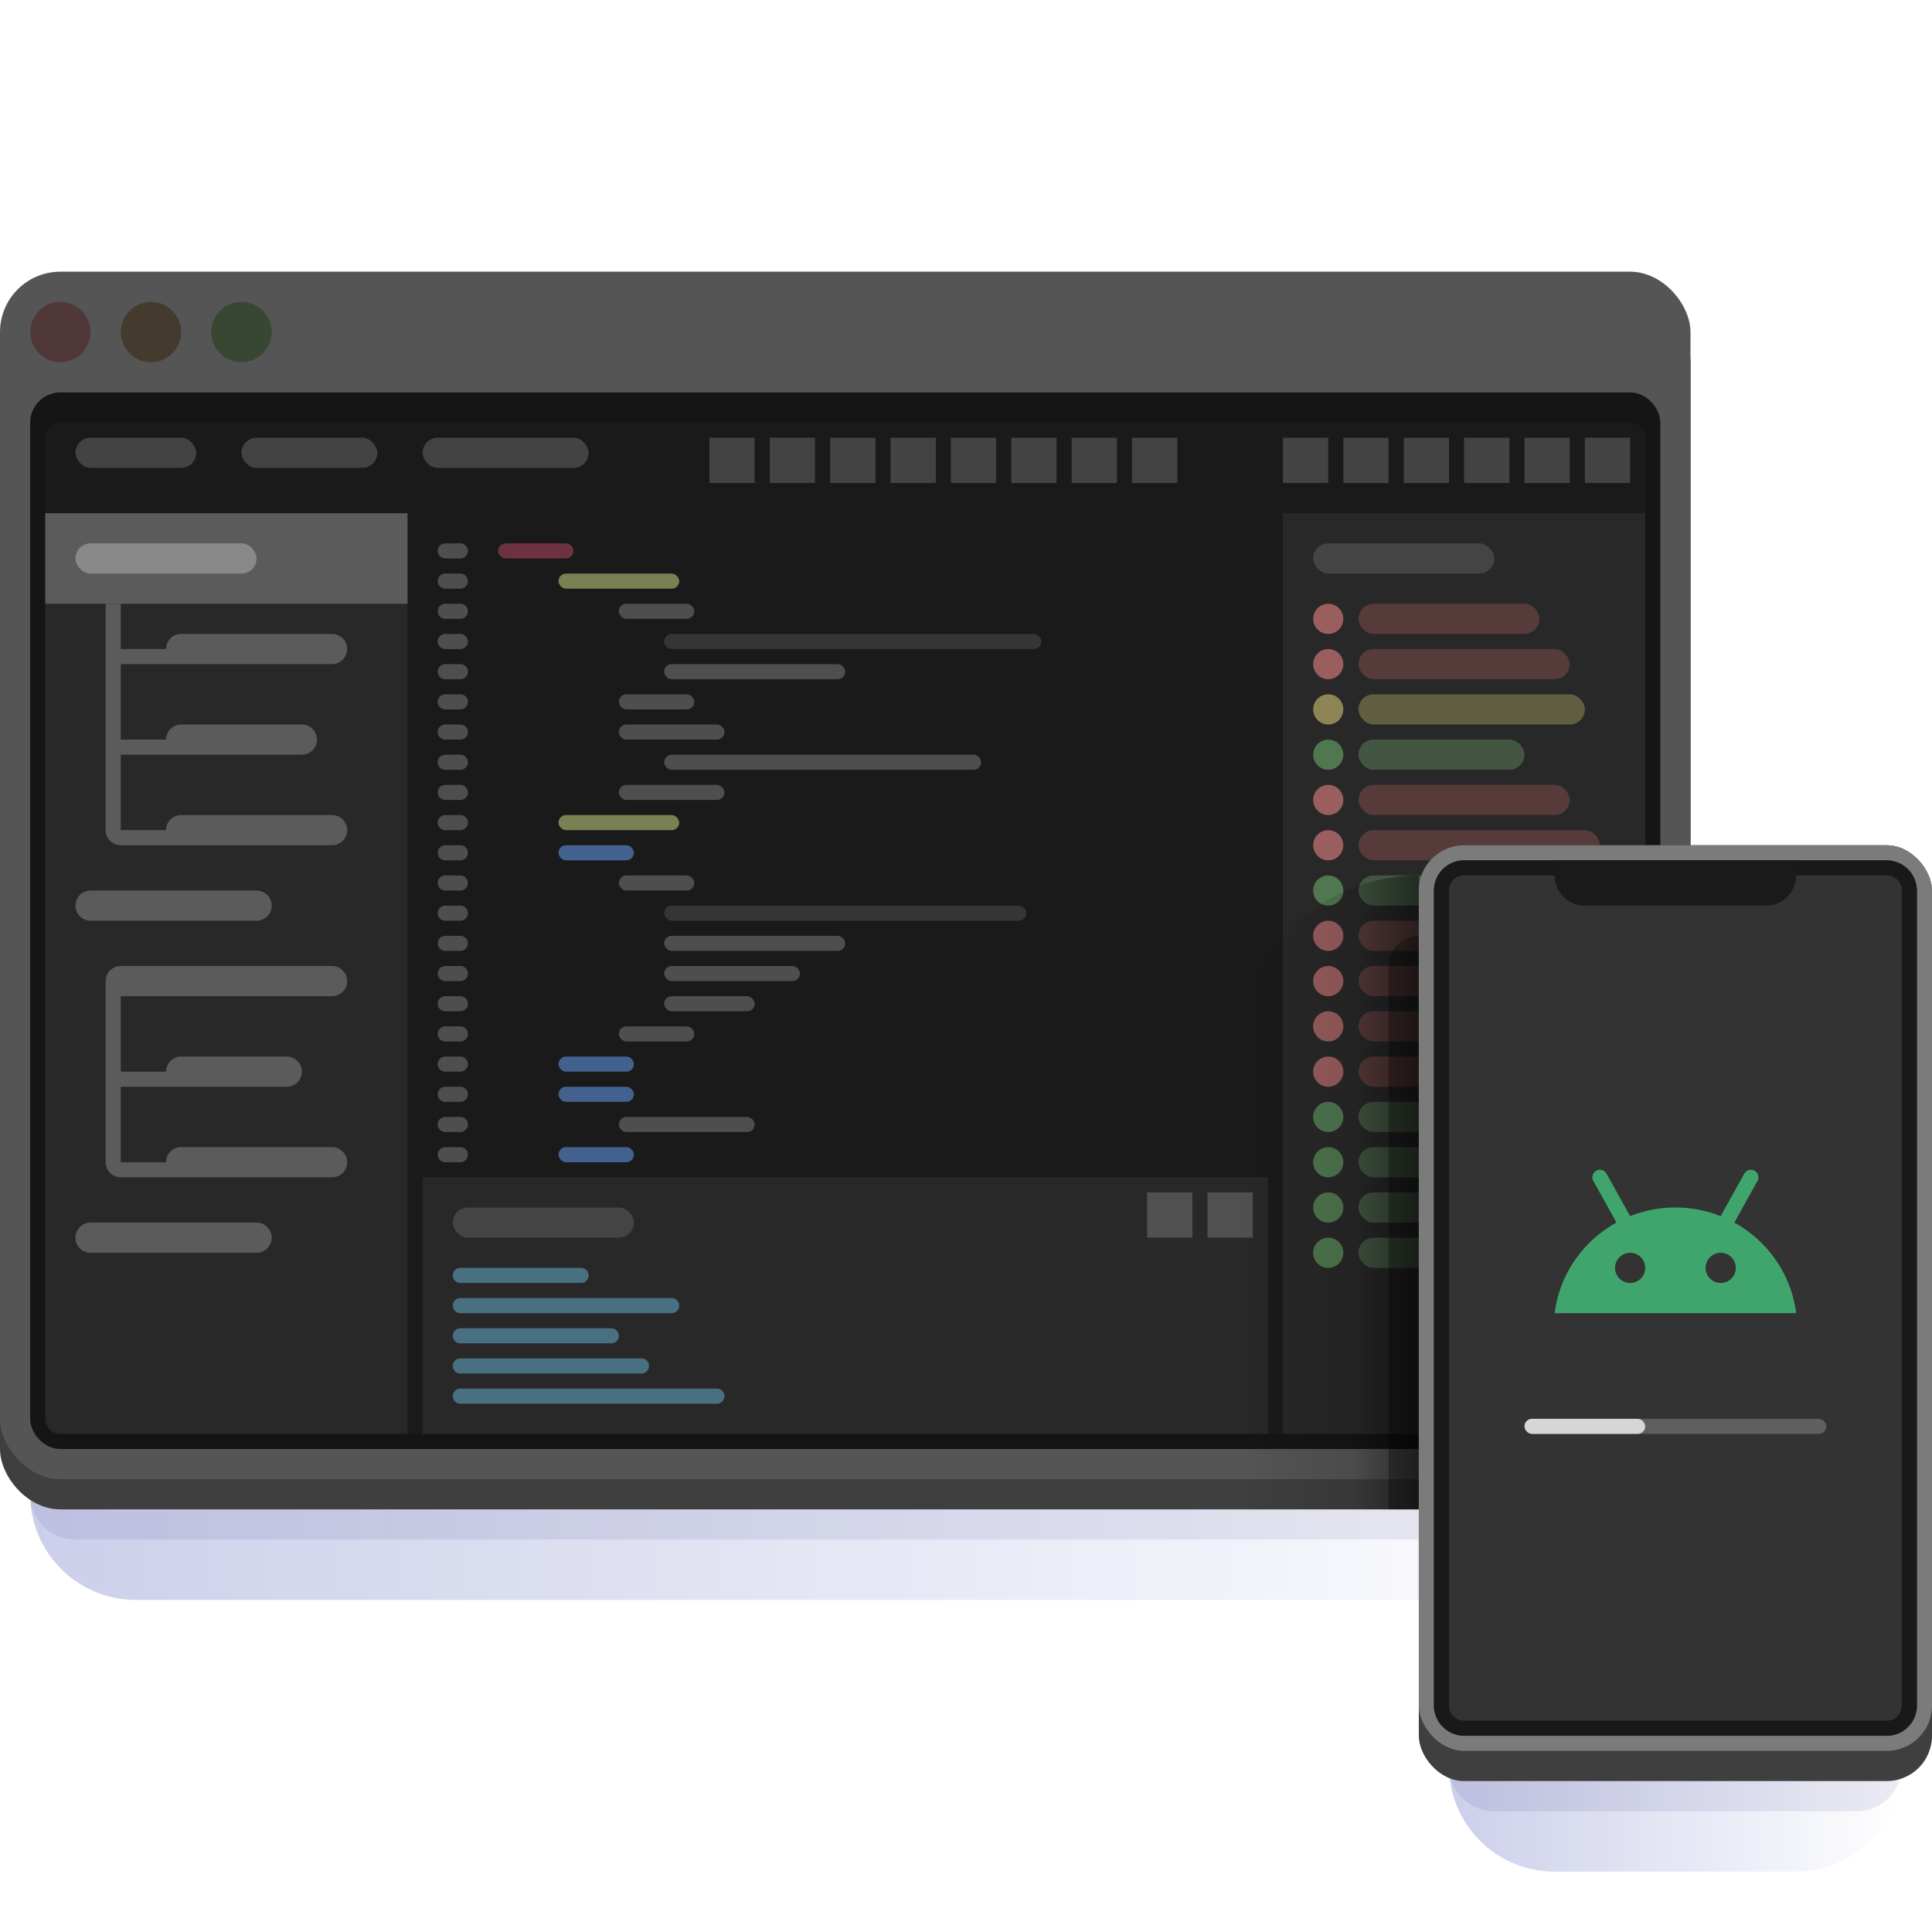 <svg xmlns="http://www.w3.org/2000/svg" version="1.1" xmlns:xlink="http://www.w3.org/1999/xlink" width="512" height="512" x="0" y="0" viewBox="0 0 128 128" style="enable-background:new 0 0 512 512" xml:space="preserve"><g><linearGradient id="a"><stop offset="0" stop-color="#000f96" stop-opacity=".2"></stop><stop offset="1" stop-color="#000f96" stop-opacity="0"></stop></linearGradient><linearGradient xlink:href="#a" id="b" x1="56" x2="56" y1="99" y2="106" gradientUnits="userSpaceOnUse"></linearGradient><linearGradient id="c" x1="94" x2="82" y1="78.553" y2="78.553" gradientUnits="userSpaceOnUse"><stop offset="0" stop-opacity=".5"></stop><stop offset=".359" stop-opacity=".12"></stop><stop offset="1" stop-opacity="0"></stop></linearGradient><linearGradient xlink:href="#a" id="d" x1="111" x2="111" y1="117" y2="124" gradientUnits="userSpaceOnUse"></linearGradient><path fill="url(#a)" d="M2 99h108a7 7 0 0 1-7 7H9a7 7 0 0 1-7-7z" opacity="1" data-original="url(#a)"></path><path fill="#000b6a" fill-opacity=".08" d="M2 99h108a3 3 0 0 1-3 3H5a3 3 0 0 1-3-3z" opacity="1" data-original="#000b6a"></path><rect width="112" height="80" y="20" fill="#3f3f3f" rx="4" opacity="1" data-original="#3f3f3f"></rect><rect width="112" height="80" y="18" fill="#555555" rx="4" opacity="1" data-original="#555555"></rect><rect width="108" height="70" x="2" y="26" fill="#1a1a1a" rx="2" opacity="1" data-original="#1a1a1a"></rect><path fill="#000000" fill-opacity=".2" fill-rule="evenodd" d="M4 26a2 2 0 0 0-2 2v66a2 2 0 0 0 2 2h104a2 2 0 0 0 2-2V28a2 2 0 0 0-2-2zm0 2a1 1 0 0 0-1 1v65a1 1 0 0 0 1 1h104a1 1 0 0 0 1-1V29a1 1 0 0 0-1-1z" clip-rule="evenodd" opacity="1" data-original="#000000"></path><circle cx="4" cy="22" r="2" fill="#513838" opacity="1" data-original="#513838"></circle><circle cx="10" cy="22" r="2" fill="#443b2e" opacity="1" data-original="#443b2e"></circle><circle cx="16" cy="22" r="2" fill="#374732" opacity="1" data-original="#374732"></circle><rect width="8" height="1" x="37" y="38" fill="#798051" rx=".5" opacity="1" data-original="#798051"></rect><rect width="5" height="1" x="37" y="56" fill="#42618f" rx=".5" opacity="1" data-original="#42618f"></rect><rect width="5" height="1" x="37" y="72" fill="#42618f" rx=".5" opacity="1" data-original="#42618f"></rect><rect width="5" height="1" x="33" y="36" fill="#6d3240" rx=".5" opacity="1" data-original="#6d3240"></rect><path fill="#4e4e4e" fill-rule="evenodd" d="M29 36.5a.5.5 0 0 1 .5-.5h1a.5.5 0 0 1 0 1h-1a.5.5 0 0 1-.5-.5zm0 12a.5.5 0 0 1 .5-.5h1a.5.5 0 0 1 0 1h-1a.5.5 0 0 1-.5-.5zm.5-8.5a.5.5 0 0 0 0 1h1a.5.5 0 0 0 0-1zM29 52.5a.5.5 0 0 1 .5-.5h1a.5.5 0 0 1 0 1h-1a.5.5 0 0 1-.5-.5zm.5-8.5a.5.5 0 0 0 0 1h1a.5.5 0 0 0 0-1zM29 56.5a.5.5 0 0 1 .5-.5h1a.5.5 0 0 1 0 1h-1a.5.5 0 0 1-.5-.5zm.5-18.5a.5.5 0 0 0 0 1h1a.5.5 0 0 0 0-1zM29 50.5a.5.5 0 0 1 .5-.5h1a.5.5 0 0 1 0 1h-1a.5.5 0 0 1-.5-.5zm.5-8.5a.5.5 0 0 0 0 1h1a.5.5 0 0 0 0-1zM29 54.5a.5.5 0 0 1 .5-.5h1a.5.5 0 0 1 0 1h-1a.5.5 0 0 1-.5-.5zm.5-8.5a.5.5 0 0 0 0 1h1a.5.5 0 0 0 0-1zM29 58.5a.5.5 0 0 1 .5-.5h1a.5.5 0 0 1 0 1h-1a.5.5 0 0 1-.5-.5zm.5 1.5a.5.5 0 0 0 0 1h1a.5.5 0 0 0 0-1zm0 12a.5.5 0 0 0 0 1h1a.5.5 0 0 0 0-1zm-.5-7.5a.5.5 0 0 1 .5-.5h1a.5.5 0 0 1 0 1h-1a.5.5 0 0 1-.5-.5zm.5 11.5a.5.5 0 0 0 0 1h1a.5.5 0 0 0 0-1zm-.5-7.5a.5.5 0 0 1 .5-.5h1a.5.5 0 0 1 0 1h-1a.5.5 0 0 1-.5-.5zm.5-6.5a.5.5 0 0 0 0 1h1a.5.5 0 0 0 0-1zM29 74.5a.5.5 0 0 1 .5-.5h1a.5.5 0 0 1 0 1h-1a.5.5 0 0 1-.5-.5zm.5-8.5a.5.5 0 0 0 0 1h1a.5.5 0 0 0 0-1zm-.5 4.5a.5.5 0 0 1 .5-.5h1a.5.5 0 0 1 0 1h-1a.5.5 0 0 1-.5-.5z" clip-rule="evenodd" opacity="1" data-original="#4e4e4e"></path><rect width="8" height="1" x="37" y="54" fill="#798051" rx=".5" opacity="1" data-original="#798051"></rect><rect width="5" height="1" x="37" y="70" fill="#42618f" rx=".5" opacity="1" data-original="#42618f"></rect><rect width="5" height="1" x="37" y="76" fill="#42618f" rx=".5" opacity="1" data-original="#42618f"></rect><rect width="7" height="1" x="41" y="52" fill="#4e4e4e" rx=".5" opacity="1" data-original="#4e4e4e"></rect><rect width="5" height="1" x="41" y="46" fill="#4e4e4e" rx=".5" opacity="1" data-original="#4e4e4e"></rect><rect width="5" height="1" x="41" y="68" fill="#4e4e4e" rx=".5" opacity="1" data-original="#4e4e4e"></rect><rect width="9" height="1" x="41" y="74" fill="#4e4e4e" rx=".5" opacity="1" data-original="#4e4e4e"></rect><rect width="21" height="1" x="44" y="50" fill="#4e4e4e" rx=".5" opacity="1" data-original="#4e4e4e"></rect><rect width="12" height="1" x="44" y="44" fill="#4e4e4e" rx=".5" opacity="1" data-original="#4e4e4e"></rect><rect width="12" height="1" x="44" y="62" fill="#4e4e4e" rx=".5" opacity="1" data-original="#4e4e4e"></rect><rect width="9" height="1" x="44" y="64" fill="#4e4e4e" rx=".5" opacity="1" data-original="#4e4e4e"></rect><rect width="6" height="1" x="44" y="66" fill="#4e4e4e" rx=".5" opacity="1" data-original="#4e4e4e"></rect><rect width="25" height="1" x="44" y="42" fill="#353535" rx=".5" opacity="1" data-original="#353535"></rect><rect width="24" height="1" x="44" y="60" fill="#353535" rx=".5" opacity="1" data-original="#353535"></rect><rect width="7" height="1" x="41" y="48" fill="#4e4e4e" rx=".5" opacity="1" data-original="#4e4e4e"></rect><rect width="5" height="1" x="41" y="40" fill="#4e4e4e" rx=".5" opacity="1" data-original="#4e4e4e"></rect><rect width="5" height="1" x="41" y="58" fill="#4e4e4e" rx=".5" opacity="1" data-original="#4e4e4e"></rect><g fill="#434343"><rect width="8" height="2" x="5" y="29" rx="1" fill="#434343" opacity="1" data-original="#434343"></rect><rect width="9" height="2" x="16" y="29" rx="1" fill="#434343" opacity="1" data-original="#434343"></rect><rect width="11" height="2" x="28" y="29" rx="1" fill="#434343" opacity="1" data-original="#434343"></rect><path d="M47 29h3v3h-3zM51 29h3v3h-3zM63 29h3v3h-3zM71 29h3v3h-3zM55 29h3v3h-3zM59 29h3v3h-3zM67 29h3v3h-3zM75 29h3v3h-3zM85 29h3v3h-3zM89 29h3v3h-3zM101 29h3v3h-3zM93 29h3v3h-3zM97 29h3v3h-3zM105 29h3v3h-3z" fill="#434343" opacity="1" data-original="#434343"></path></g><path fill="#282828" d="M3 34h24v61H4a1 1 0 0 1-1-1z" opacity="1" data-original="#282828"></path><path fill="#5b5b5b" d="M3 34h24v6H3z" opacity="1" data-original="#5b5b5b"></path><rect width="12" height="2" x="5" y="36" fill="#898989" rx="1" opacity="1" data-original="#898989"></rect><path fill="#5b5b5b" fill-rule="evenodd" d="M8 40H7v15a1 1 0 0 0 1 1h14a1 1 0 1 0 0-2H12a1 1 0 0 0-1 1H8v-5h12a1 1 0 1 0 0-2h-8a1 1 0 0 0-1 1H8v-5h14a1 1 0 1 0 0-2H12a1 1 0 0 0-1 1H8zm0 26v5h3a1 1 0 0 1 1-1h7a1 1 0 1 1 0 2H8v5h3a1 1 0 0 1 1-1h10a1 1 0 1 1 0 2H8a1 1 0 0 1-1-1V65a1 1 0 0 1 1-1h14a1 1 0 1 1 0 2zm-3-6a1 1 0 0 1 1-1h11a1 1 0 1 1 0 2H6a1 1 0 0 1-1-1zm1 21a1 1 0 1 0 0 2h11a1 1 0 1 0 0-2z" clip-rule="evenodd" opacity="1" data-original="#5b5b5b"></path><path fill="#282828" d="M85 34h24v60a1 1 0 0 1-1 1H85z" opacity="1" data-original="#282828"></path><rect width="12" height="2" x="87" y="36" fill="#444444" rx="1" opacity="1" data-original="#444444"></rect><rect width="12" height="2" x="90" y="40" fill="#573a3a" rx="1" opacity="1" data-original="#573a3a"></rect><rect width="14" height="2" x="90" y="43" fill="#573a3a" rx="1" opacity="1" data-original="#573a3a"></rect><rect width="15" height="2" x="90" y="46" fill="#605e41" rx="1" opacity="1" data-original="#605e41"></rect><rect width="11" height="2" x="90" y="49" fill="#425642" rx="1" opacity="1" data-original="#425642"></rect><rect width="12" height="2" x="90" y="73" fill="#425642" rx="1" opacity="1" data-original="#425642"></rect><rect width="15" height="2" x="90" y="76" fill="#425642" rx="1" opacity="1" data-original="#425642"></rect><rect width="13" height="2" x="90" y="79" fill="#425642" rx="1" opacity="1" data-original="#425642"></rect><rect width="11" height="2" x="90" y="82" fill="#425642" rx="1" opacity="1" data-original="#425642"></rect><rect width="13" height="2" x="90" y="58" fill="#425642" rx="1" opacity="1" data-original="#425642"></rect><rect width="14" height="2" x="90" y="52" fill="#573a3a" rx="1" opacity="1" data-original="#573a3a"></rect><rect width="16" height="2" x="90" y="55" fill="#573a3a" rx="1" opacity="1" data-original="#573a3a"></rect><rect width="10" height="2" x="90" y="61" fill="#573a3a" rx="1" opacity="1" data-original="#573a3a"></rect><rect width="12" height="2" x="90" y="64" fill="#573a3a" rx="1" opacity="1" data-original="#573a3a"></rect><rect width="11" height="2" x="90" y="67" fill="#573a3a" rx="1" opacity="1" data-original="#573a3a"></rect><rect width="14" height="2" x="90" y="70" fill="#573a3a" rx="1" opacity="1" data-original="#573a3a"></rect><circle cx="88" cy="41" r="1" fill="#9a5e5e" opacity="1" data-original="#9a5e5e"></circle><circle cx="88" cy="44" r="1" fill="#9a5e5e" opacity="1" data-original="#9a5e5e"></circle><circle cx="88" cy="47" r="1" fill="#8e8556" opacity="1" data-original="#8e8556"></circle><circle cx="88" cy="50" r="1" fill="#50774f" opacity="1" data-original="#50774f"></circle><circle cx="88" cy="74" r="1" fill="#50774f" opacity="1" data-original="#50774f"></circle><circle cx="88" cy="77" r="1" fill="#50774f" opacity="1" data-original="#50774f"></circle><circle cx="88" cy="80" r="1" fill="#50774f" opacity="1" data-original="#50774f"></circle><circle cx="88" cy="83" r="1" fill="#50774f" opacity="1" data-original="#50774f"></circle><circle cx="88" cy="59" r="1" fill="#50774f" opacity="1" data-original="#50774f"></circle><circle cx="88" cy="53" r="1" fill="#9a5e5e" opacity="1" data-original="#9a5e5e"></circle><circle cx="88" cy="56" r="1" fill="#9a5e5e" opacity="1" data-original="#9a5e5e"></circle><circle cx="88" cy="62" r="1" fill="#9a5e5e" opacity="1" data-original="#9a5e5e"></circle><circle cx="88" cy="65" r="1" fill="#9a5e5e" opacity="1" data-original="#9a5e5e"></circle><circle cx="88" cy="68" r="1" fill="#9a5e5e" opacity="1" data-original="#9a5e5e"></circle><circle cx="88" cy="71" r="1" fill="#9a5e5e" opacity="1" data-original="#9a5e5e"></circle><path fill="#282828" d="M28 78h56v17H28z" opacity="1" data-original="#282828"></path><path fill="#487081" fill-rule="evenodd" d="M30 84.5a.5.5 0 0 1 .5-.5h8a.5.5 0 0 1 0 1h-8a.5.5 0 0 1-.5-.5zm0 2a.5.5 0 0 1 .5-.5h14a.5.5 0 0 1 0 1h-14a.5.5 0 0 1-.5-.5zm.5 3.5a.5.5 0 0 0 0 1h12a.5.5 0 0 0 0-1zm-.5 2.5a.5.5 0 0 1 .5-.5h17a.5.5 0 0 1 0 1h-17a.5.5 0 0 1-.5-.5zm.5-4.5a.5.5 0 0 0 0 1h10a.5.5 0 0 0 0-1z" clip-rule="evenodd" opacity="1" data-original="#487081"></path><path fill="#505050" d="M76 79h3v3h-3zM80 79h3v3h-3z" opacity="1" data-original="#505050"></path><rect width="12" height="2" x="30" y="80" fill="#444444" rx="1" opacity="1" data-original="#444444"></rect><path fill="url(#c)" d="M82 70c0-6.627 5.373-12 12-12v42H82z" opacity="1" data-original="url(#c)"></path><path fill="#000000" fill-opacity=".3" d="M92 64a2 2 0 0 1 2-2v38h-2z" opacity="1" data-original="#000000"></path><path fill="url(#a)" d="M96 117h30a7 7 0 0 1-7 7h-16a7 7 0 0 1-7-7z" opacity="1" data-original="url(#a)"></path><path fill="#000b6a" fill-opacity=".08" d="M96 117h30a3 3 0 0 1-3 3H99a3 3 0 0 1-3-3z" opacity="1" data-original="#000b6a"></path><rect width="34" height="62" x="94" y="56" fill="#3f3f3f" rx="3" opacity="1" data-original="#3f3f3f"></rect><rect width="34" height="60" x="94" y="56" fill="#7b7b7b" rx="3" opacity="1" data-original="#7b7b7b"></rect><rect width="32" height="58" x="95" y="57" fill="#333333" rx="2" opacity="1" data-original="#333333"></rect><path fill="#191919" fill-rule="evenodd" d="M97 57a2 2 0 0 0-2 2v54a2 2 0 0 0 2 2h28a2 2 0 0 0 2-2V59a2 2 0 0 0-2-2zm0 1a1 1 0 0 0-1 1v54a1 1 0 0 0 1 1h28a1 1 0 0 0 1-1V59a1 1 0 0 0-1-1z" clip-rule="evenodd" opacity="1" data-original="#191919"></path><rect width="20" height="1" x="101" y="94" fill="#5f5f5f" rx=".5" opacity="1" data-original="#5f5f5f"></rect><rect width="8" height="1" x="101" y="94" fill="#d6d6d6" rx=".5" opacity="1" data-original="#d6d6d6"></rect><path stroke="#40a56d" stroke-linecap="round" d="m106 78 2.5 4.5" fill="#000000" opacity="1" data-original="#000000"></path><path fill="#40a56d" fill-rule="evenodd" d="M103 87c.496-3.946 3.889-7 8-7s7.504 3.054 8 7zm6-3a1 1 0 1 1-2 0 1 1 0 0 1 2 0zm5 1a1 1 0 1 0 0-2 1 1 0 0 0 0 2z" clip-rule="evenodd" opacity="1" data-original="#40a56d"></path><path stroke="#40a56d" stroke-linecap="round" d="m116 78-2.5 4.5" fill="#000000" opacity="1" data-original="#000000"></path><path fill="#1a1a1a" d="M103 57h16v1a2 2 0 0 1-2 2h-12a2 2 0 0 1-2-2z" opacity="1" data-original="#1a1a1a"></path></g></svg>